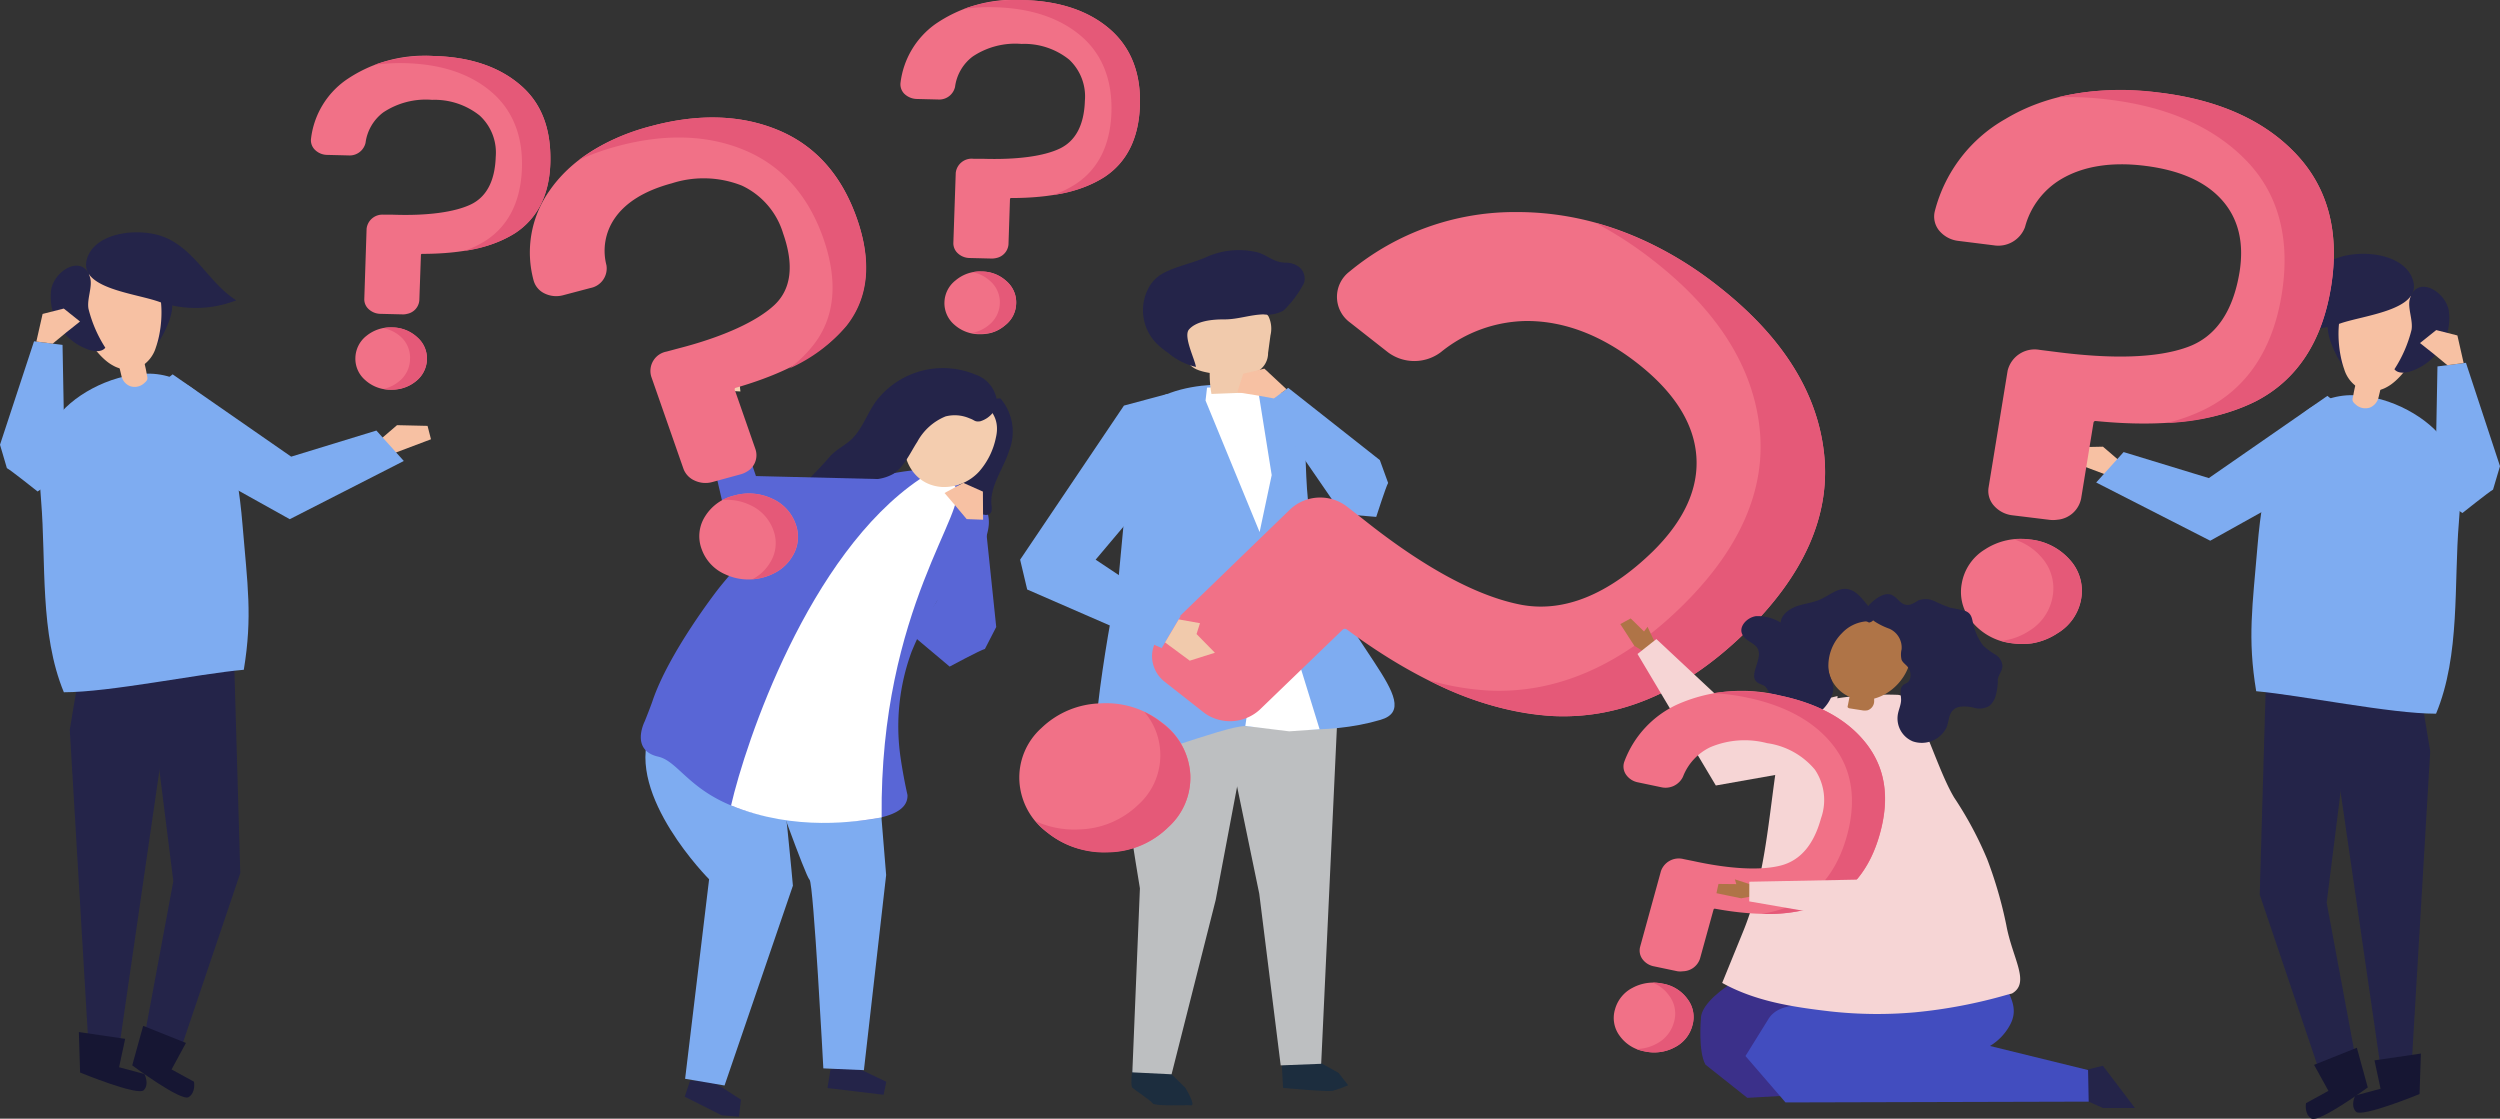 <svg id="Layer_1" data-name="Layer 1" xmlns="http://www.w3.org/2000/svg" viewBox="0 0 283.42 126.82"><rect x="0" y="0" width="283.42" height="126.82" fill="#333333" stroke="none"/><defs><style>.cls-1{fill:#242449;}.cls-2{fill:#161633;}.cls-3{fill:#f7c1a3;}.cls-4{fill:#7eacf1;}.cls-5{fill:#5966d6;}.cls-6{fill:#fff;}.cls-7{fill:#f4cdaf;}.cls-8{fill:#f5ceb0;}.cls-9{fill:#1c2d3e;}.cls-10{fill:#bdbfc1;}.cls-11{fill:none;}.cls-12{fill:#f1caac;}.cls-13{fill:#f17187;}.cls-14{fill:#e55978;}.cls-15{fill:#3b308a;}.cls-16{fill:#424dbf;}.cls-17{fill:#af7447;}.cls-18{fill:#f6d5d5;}</style></defs><polygon class="cls-1" points="274.45 78.81 275.51 85.18 273.38 121.1 269.8 120.44 263.87 79.61 274.45 78.81"/><polygon class="cls-1" points="256.87 77.61 256.18 101.42 263.13 121.98 267.18 120.67 263.77 102.34 266.9 77.41 256.87 77.61"/><path class="cls-2" d="M289.25,125l-4.85,1.94,1.63,2.95-2.54,1.39s-.24,1.23.61,1.75,6.39-3.53,6.39-3.53Z" transform="translate(-22.06 -6.22)"/><path class="cls-2" d="M296.51,125.66l-5.26.77.69,3.22-2.87.77s-.59,1.14.08,1.83,7.21-2,7.21-2Z" transform="translate(-22.06 -6.22)"/><path class="cls-1" d="M286.29,45a11.76,11.76,0,0,0,1.59,3,18.61,18.61,0,0,1,1-5.76c0-.14.09-.31,0-.43a.59.59,0,0,0-.4-.2C285.69,41,285.64,43.15,286.29,45Z" transform="translate(-22.06 -6.22)"/><path class="cls-3" d="M287.81,48.05a3.73,3.73,0,0,0,1.72,2.19,3.45,3.45,0,0,0,3.16-.16c2.77-1.46,7.57-9.5.35-11.47C286.49,36.81,286.61,44.72,287.81,48.05Z" transform="translate(-22.06 -6.22)"/><path class="cls-1" d="M293.51,48.08c.43.56,1.41.43,2.11.14a6.35,6.35,0,0,0,4.05-6.83c-.46-2.26-3.68-4-4.42-1.24-.26,1,.39,2.37.2,3.47A14.68,14.68,0,0,1,293.51,48.08Z" transform="translate(-22.06 -6.22)"/><path class="cls-1" d="M286.46,35.71c-3.28,1.58-4.75,5.07-7.76,7a12.67,12.67,0,0,0,8.67.18c2.7-.94,9.12-1.51,8.28-4.77S289.34,34.32,286.46,35.71Z" transform="translate(-22.06 -6.22)"/><path class="cls-4" d="M299.21,56.27c1.88,2.84,1.87,6.06,1.61,9.14-.59,7,.18,15.06-2.59,21.72-5.21,0-15.2-2.08-20.39-2.55-1-6.06-.42-9.6.15-16.47.28-3.38.88-7.92,2.26-11.15,1.12-2.64,4.13-6.05,8.66-5.94C293.16,51.12,297.5,53.68,299.21,56.27Z" transform="translate(-22.06 -6.22)"/><path class="cls-3" d="M290.72,52.43a1.62,1.62,0,0,1-1.62-.37c-.49-.41-.34-.55-.23-1.15.15-.88.42-1.77.63-2.65l2.81.51s-.57,2.38-.61,2.54A1.65,1.65,0,0,1,290.72,52.43Z" transform="translate(-22.06 -6.22)"/><polygon class="cls-3" points="240.6 52.52 238.41 50.64 234.95 50.71 234.56 52.24 239.78 54.2 240.6 52.52"/><polygon class="cls-4" points="266.35 46.84 263.85 44.88 250.41 54.2 240.75 51.25 237.64 54.7 250.57 61.3 264.24 53.68 266.35 46.84"/><polygon class="cls-1" points="96.9 120.93 100.48 122.64 100.17 124.11 93.81 123.35 94.15 121.24 96.9 120.93"/><polygon class="cls-1" points="80.72 122.54 78.24 122.51 77.63 124.34 77.69 124.36 77.67 124.36 81.82 126.44 83.78 126.6 84 124.66 83.46 124.32 80.72 122.54"/><path class="cls-4" d="M110.46,94.2c.39,0,1.49,12.43,1.49,12.43l-7.75,22.65-4.47-.76,2.72-22.62S93,96.41,95.72,89.32C99.84,91.05,110.46,94.2,110.46,94.2Z" transform="translate(-22.06 -6.22)"/><path class="cls-4" d="M121.61,94.3l.91,11.12L120,127.54l-4.6-.2s-1.11-21-1.56-21.38-4.37-11.42-4.37-11.42Z" transform="translate(-22.06 -6.22)"/><path class="cls-5" d="M115.57,99.38C101,99.14,99.9,92.73,96.68,92s-1.53-4-1.53-4,.6-1.49.87-2.27c1.87-5.59,7.5-12.78,7.5-12.78a50.93,50.93,0,0,1,8-8,29.36,29.36,0,0,1,14.82-5.48c11,3,7.15,7.53,7.27,8.72-3.63,2.9-6.26,7.24-8.2,11.9A24.5,24.5,0,0,0,124.14,92c.24,1.66.52,3.1.8,4.35C125,98,123.19,99.48,115.57,99.38Z" transform="translate(-22.06 -6.22)"/><path class="cls-6" d="M126.36,60.52s2.45-1.18,4,.86c1.84,2.48-8.6,13.64-8.35,37.51-2.74.48-9.79,1.63-17.07-1.36C106.57,90.44,113.71,69.05,126.36,60.52Z" transform="translate(-22.06 -6.22)"/><path class="cls-1" d="M131.76,53c1.23.84,2.31,2.63,1.88,4-.2.68-.76,1.13-.95,1.87-.38,1.44-3.26,2.5-2,4.17a5.1,5.1,0,0,0,2.94,1.53.87.87,0,0,0,.42,0,.53.53,0,0,0,.42-.43,2.08,2.08,0,0,0,0-.61c-.26-2.11,1.38-4.23,2-6.23a5.82,5.82,0,0,0-1-5.92c-1.35.11-1.9-.12-2.77.79Z" transform="translate(-22.06 -6.22)"/><path class="cls-7" d="M128.86,61.43a5.42,5.42,0,0,0,4.2-1.75,8.33,8.33,0,0,0,1.9-3.84c1.11-4.58-5.33-6.06-8.73-3.26C123.28,55,124.18,61.11,128.86,61.43Z" transform="translate(-22.06 -6.22)"/><path class="cls-1" d="M120.84,60.57a5,5,0,0,0,2.48-.62c1.24-.78,2-2.53,2.73-3.64a6.38,6.38,0,0,1,3.2-2.88,4.19,4.19,0,0,1,2.73.22c.62.21.55.42,1.21.33a2.88,2.88,0,0,0,1.45-1,2.15,2.15,0,0,0,.25-2.08,3.59,3.59,0,0,0-2.24-2.21,9.54,9.54,0,0,0-10.79,2.43c-1.34,1.45-1.82,3.43-3.16,4.8-.84.84-1.87,1.23-2.66,2.17-2.06,2.42-5.44,5.25-6.66,8.09a.42.42,0,0,0,0,.33c.12.2.47.13.7,0l4.12-1.79a6.73,6.73,0,0,0,1.52-.82c1.11-.89,1.49-2.41,2.83-3A6.74,6.74,0,0,1,120.84,60.57Z" transform="translate(-22.06 -6.22)"/><polygon class="cls-5" points="93.18 60.36 82.17 58.11 79.22 45.36 82.88 45.64 85.7 53.97 99.98 54.32 100.8 55.27 93.18 60.36"/><path class="cls-8" d="M106,50.6l-.36-3.34-2.72-1.81-.16,1,1,.84a2.87,2.87,0,0,0,.92,1.46,10,10,0,0,1-.6,1.74Z" transform="translate(-22.06 -6.22)"/><path class="cls-9" d="M170.65,126.09l3.16,1.76,1.09,1.4a13.2,13.2,0,0,1-1.75.63c-.63.14-5.63-.33-5.63-.33l-.14-2.55Z" transform="translate(-22.06 -6.22)"/><path class="cls-9" d="M154.87,128l1.56,1.53s1.27,2.06.64,2-4.1.13-4.33-.22-2.07-1.54-2.31-1.78,0-2.17,0-2.17Z" transform="translate(-22.06 -6.22)"/><path class="cls-10" d="M163.8,87.49l-3.92,20.76-5,19.76-4.45-.22.86-20.86s-3.21-19.17-3.23-24.85Z" transform="translate(-22.06 -6.22)"/><polygon class="cls-10" points="151.57 82.3 149.78 120.6 145.19 120.78 142.76 101.32 139.21 84.15 148.68 73.52 151.57 82.3"/><polygon class="cls-11" points="128.31 49.3 128.31 49.3 128.31 49.3 128.31 49.3"/><path class="cls-4" d="M171.23,68.35c-2.41-10.19.65-15.1-4.62-17.93,0,0-8.57-2.05-14,1.36l-.22.15-2,3.59-1.51,16.11s-4.21,21.16-2,21.33c2.53.19,14.16-4.53,16.37-4.42s9,1.17,15.34-.72C184.07,86.2,173.63,78.54,171.23,68.35Z" transform="translate(-22.06 -6.22)"/><polygon class="cls-6" points="138.51 43.89 136.84 43.94 136.67 45.41 142.8 60.32 144.17 53.86 142.67 44.47 138.51 43.89"/><polygon class="cls-6" points="143.54 66.05 141.18 82.3 146.16 82.91 149.6 82.67 145.25 68.58 143.54 66.05"/><path class="cls-12" d="M162.83,50.75l-3.43.13a12.68,12.68,0,0,1-.2-2.38c-1-.17-2.14-.47-2.44-1.3a2.07,2.07,0,0,1-.08-.82c0-1.14-.33-2.3.12-3.42.15-.37,0-.8.22-1.16a3,3,0,0,1,1.86-1.2,8,8,0,0,1,5.87.51,3,3,0,0,1,1.13,1,3.24,3.24,0,0,1,.21,2.13l-.27,2a2.39,2.39,0,0,1-1.06,2,7.64,7.64,0,0,0-1.29.49C162.84,49.19,163.08,50.07,162.83,50.75Z" transform="translate(-22.06 -6.22)"/><path class="cls-1" d="M167.74,36a3.72,3.72,0,0,1-.79-.13c-.86-.25-1.49-.83-2.4-1.06a9,9,0,0,0-5.72.55c-1.61.73-3.86,1.13-5.27,2.06a4.11,4.11,0,0,0-1.33,1.52,5.37,5.37,0,0,0,1,6.27,9.55,9.55,0,0,0,1.24,1,7.59,7.59,0,0,0,3.17,1.61c-.11-.85-1.44-3.44-.8-4.23.85-1,2.7-1.17,4-1.16,1.6,0,2.86-.52,4.45-.57a3.63,3.63,0,0,0,2.3-.45,12.07,12.07,0,0,0,2.3-3.09,1.7,1.7,0,0,0-.63-1.89A2.56,2.56,0,0,0,167.74,36Z" transform="translate(-22.06 -6.22)"/><path class="cls-4" d="M178.49,58.38,168.1,50.19,165.61,52l8.59,12.49,3.88.33s1.12-3.48,1.35-3.85Z" transform="translate(-22.06 -6.22)"/><path class="cls-13" d="M153.8,88.14a10.24,10.24,0,0,0-7-2.18,10,10,0,0,0-6.67,2.79,7.54,7.54,0,0,0-2.5,6.07,7.78,7.78,0,0,0,3.2,5.81,10.07,10.07,0,0,0,2.53,1.46,10.53,10.53,0,0,0,4.44.71A9.87,9.87,0,0,0,154.5,100,7.54,7.54,0,0,0,157,94,7.8,7.8,0,0,0,153.8,88.14Z" transform="translate(-22.06 -6.22)"/><path class="cls-14" d="M157,94a7.8,7.8,0,0,0-3.2-5.81,10.25,10.25,0,0,0-2-1.25,7.43,7.43,0,0,1,1.79,4.45,7.52,7.52,0,0,1-2.5,6.07,10,10,0,0,1-6.67,2.79,10.62,10.62,0,0,1-4.43-.71l-.5-.22a9.62,9.62,0,0,0,1.41,1.36,10.07,10.07,0,0,0,2.53,1.46,10.53,10.53,0,0,0,4.44.71A9.87,9.87,0,0,0,154.5,100,7.54,7.54,0,0,0,157,94Z" transform="translate(-22.06 -6.22)"/><path class="cls-13" d="M228.86,57.73c-.73-7-4.74-13.35-11.93-19s-14.94-8.49-23-8.47A29.34,29.34,0,0,0,175.06,37a3.6,3.6,0,0,0,.06,5.79l4.28,3.36a5,5,0,0,0,6,0,15.69,15.69,0,0,1,9.75-3.54c4.24,0,8.48,1.6,12.6,4.84s6.34,6.75,6.62,10.47-1.42,7.38-5,10.88c-5,4.84-10,6.85-14.76,6-5-.93-11.08-4.19-18-9.71l-1.86-1.45a5,5,0,0,0-6.38.28L153.82,78a3.58,3.58,0,0,0-1.15,2.84,3.73,3.73,0,0,0,1.48,2.71l4.34,3.41a4.4,4.4,0,0,0,1.15.66,5,5,0,0,0,5.23-.94l9.43-9.1a.38.38,0,0,1,.45,0C183,83.7,190.87,87,198,87.39c7.62.4,14.93-2.72,21.73-9.28S229.59,64.72,228.86,57.73Z" transform="translate(-22.06 -6.22)"/><path class="cls-14" d="M228.86,57.73c-.73-7-4.74-13.35-11.93-19a39.74,39.74,0,0,0-14-7.25,43.61,43.61,0,0,1,6.68,4.36c7.19,5.64,11.21,12,11.94,19s-2.33,13.85-9.1,20.38-14.1,9.68-21.73,9.28A30.37,30.37,0,0,1,184,83.32a35.48,35.48,0,0,0,14,4.07c7.62.4,14.93-2.72,21.73-9.28S229.59,64.72,228.86,57.73Z" transform="translate(-22.06 -6.22)"/><polygon class="cls-4" points="132.34 44.66 127.42 45.98 115.65 63.45 116.45 66.83 131.7 73.47 133.84 69.86 124.21 63.45 130.1 56.46 132.37 45.28 132.34 44.66"/><polygon class="cls-3" points="145.84 44.12 143.34 41.79 140.94 42.37 140.27 44.47 142.41 44.81 144.42 45.17 145.84 44.12"/><polygon class="cls-12" points="133.63 70.22 136.04 70.65 135.65 71.88 137.73 74 134.88 74.9 132.08 72.83 133.63 70.22"/><path class="cls-13" d="M105.29,62.4A5.3,5.3,0,0,0,102,64.75a4.17,4.17,0,0,0-.4,3.71,4.9,4.9,0,0,0,2.7,2.88,6.18,6.18,0,0,0,4.26.35,6.32,6.32,0,0,0,1.59-.66,4.91,4.91,0,0,0,1.72-1.7,4.15,4.15,0,0,0,.4-3.7,4.94,4.94,0,0,0-2.7-2.89A6.12,6.12,0,0,0,105.29,62.4Z" transform="translate(-22.06 -6.22)"/><path class="cls-14" d="M109.55,62.74a6.12,6.12,0,0,0-4.26-.34,5.92,5.92,0,0,0-1.32.5,6.15,6.15,0,0,1,3.07.55,4.94,4.94,0,0,1,2.7,2.89,4.15,4.15,0,0,1-.4,3.7,4.91,4.91,0,0,1-1.72,1.7l-.27.15a7.22,7.22,0,0,0,1.19-.2,6.32,6.32,0,0,0,1.59-.66,4.91,4.91,0,0,0,1.72-1.7,4.15,4.15,0,0,0,.4-3.7A4.94,4.94,0,0,0,109.55,62.74Z" transform="translate(-22.06 -6.22)"/><path class="cls-13" d="M110.34,21c-4.18-1.76-9-1.93-14.35-.51s-9.28,3.91-11.67,7.4A12.11,12.11,0,0,0,82.55,38a2.3,2.3,0,0,0,1.23,1.48,3,3,0,0,0,2.08.22L89,38.87a2.26,2.26,0,0,0,1.81-2.59A6.48,6.48,0,0,1,91.73,31c1.25-1.84,3.44-3.18,6.5-4a11.76,11.76,0,0,1,7.93.26,8.77,8.77,0,0,1,4.68,5.42c1.26,3.59.93,6.33-1,8.13S104.17,44.38,99,45.71l-1.38.37a2.23,2.23,0,0,0-1.73,2.83l3.65,10.45a2.35,2.35,0,0,0,1.27,1.34,2.9,2.9,0,0,0,2,.17L106,60a2.66,2.66,0,0,0,.71-.3,2.14,2.14,0,0,0,1-2.54l-2.36-6.77a.16.16,0,0,1,.11-.2c6-1.73,10.19-4.13,12.54-7.1,2.5-3.17,2.9-7.25,1.19-12.13S114.53,22.76,110.34,21Z" transform="translate(-22.06 -6.22)"/><path class="cls-14" d="M110.34,21c-4.18-1.76-9-1.93-14.35-.51a23.23,23.23,0,0,0-8.27,3.85,27.74,27.74,0,0,1,4.46-1.58c5.35-1.42,10.18-1.25,14.35.51s7.18,5.12,8.88,10,1.31,9-1.19,12.13A14.4,14.4,0,0,1,111.53,48a18.19,18.19,0,0,0,6.5-4.84c2.5-3.17,2.9-7.25,1.19-12.13S114.53,22.76,110.34,21Z" transform="translate(-22.06 -6.22)"/><path class="cls-13" d="M252.17,67.38a7.39,7.39,0,0,0-5.07,1.12,5.64,5.64,0,0,0-2.65,3.93,5.2,5.2,0,0,0,1.29,4.42,6.85,6.85,0,0,0,4.51,2.31,8.13,8.13,0,0,0,2.15,0A7.42,7.42,0,0,0,255.33,78,5.66,5.66,0,0,0,258,74.1a5.21,5.21,0,0,0-1.28-4.42A6.93,6.93,0,0,0,252.17,67.38Z" transform="translate(-22.06 -6.22)"/><path class="cls-14" d="M256.69,69.68a6.93,6.93,0,0,0-4.52-2.3,8.68,8.68,0,0,0-1.76,0,6.62,6.62,0,0,1,3.07,2,5.25,5.25,0,0,1,1.29,4.42,5.66,5.66,0,0,1-2.65,3.93,7.14,7.14,0,0,1-2.92,1.11l-.39,0a8.93,8.93,0,0,0,1.44.31,8.13,8.13,0,0,0,2.15,0A7.42,7.42,0,0,0,255.33,78,5.66,5.66,0,0,0,258,74.1,5.21,5.21,0,0,0,256.69,69.68Z" transform="translate(-22.06 -6.22)"/><path class="cls-13" d="M282.39,23.71c-3.59-3.83-8.85-6.2-15.63-7s-12.62.16-17.35,3a16.79,16.79,0,0,0-8,10.44,2.51,2.51,0,0,0,.48,2.2,3.31,3.31,0,0,0,2.19,1.18l4,.5a3.23,3.23,0,0,0,3.55-2.06,9,9,0,0,1,4.1-5.44c2.48-1.47,5.7-2,9.59-1.5s6.78,1.78,8.64,3.87,2.52,4.81,2,8.12c-.74,4.56-2.74,7.45-6,8.58-3.37,1.2-8.4,1.36-14.95.5l-1.74-.22a3.15,3.15,0,0,0-3.61,2.37l-2.16,13.24a2.5,2.5,0,0,0,.61,2.06,3.29,3.29,0,0,0,2.11,1.09l4.09.5a3.49,3.49,0,0,0,1,0A3,3,0,0,0,258,62.7l1.4-8.58a.22.22,0,0,1,.25-.17c7.66.76,13.76,0,18.14-2.24,4.65-2.39,7.52-6.73,8.53-12.92S286,27.56,282.39,23.71Z" transform="translate(-22.06 -6.22)"/><path class="cls-14" d="M282.39,23.71c-3.59-3.83-8.85-6.2-15.63-7a31.05,31.05,0,0,0-11.47.55,34.92,34.92,0,0,1,5.89.26c6.79.83,12,3.2,15.63,7s4.92,8.93,3.92,15.09-3.87,10.53-8.53,12.92a20.15,20.15,0,0,1-4.51,1.64,25.12,25.12,0,0,0,10.09-2.45c4.65-2.39,7.52-6.73,8.53-12.92S286,27.56,282.39,23.71Z" transform="translate(-22.06 -6.22)"/><polygon class="cls-1" points="236.15 121.38 238.4 120.82 242.03 125.61 238.4 125.61 236.22 124.64 236.15 121.38"/><path class="cls-15" d="M218,117.93s-3.15,2-3.11,3.78c0,0-.33,3.74.52,5.21l4.74,3.76,8.75-.49,2.83-10.8Z" transform="translate(-22.06 -6.22)"/><path class="cls-16" d="M227.59,120.33s-3.78-.77-5.08,1.47l-2.57,4.14,4.54,5.26,34.37-.09-.07-3.58-11.12-2.73a6.24,6.24,0,0,0,2.28-2.4c.88-1.65.2-2.87-.51-4.42-.22-.47-1.26-3.11-2.15-2.9Z" transform="translate(-22.06 -6.22)"/><polygon class="cls-17" points="185.28 73.21 183.69 70.75 184.87 70.11 186.38 71.59 186.78 71.06 187.84 73.31 186.72 74.12 185.28 73.21"/><polygon class="cls-18" points="208.32 78.91 197.42 81.46 187.78 72.45 185.64 74.14 194.52 89.05 207.84 86.69 208.32 78.91"/><path class="cls-18" d="M219.64,111.91c2.37-5.75,2.83-11.85,3.68-17.88a14.41,14.41,0,0,1,1.43-5.21,7,7,0,0,1,4.62-3.27,36,36,0,0,1,7.77-.56c2.37,0,4.18,7.82,6.46,11.65a40.82,40.82,0,0,1,3.75,7,48,48,0,0,1,2.16,7.45c.7,3.82,2.76,6.53.65,7.76l-.55.14a57.12,57.12,0,0,1-10.51,2,48.27,48.27,0,0,1-9.54-.11c-4.32-.5-8.51-1.15-12.26-3.23Z" transform="translate(-22.06 -6.22)"/><path class="cls-17" d="M238.51,79.24c-1.21-3.59-7.12-5-8.66-.9a7.16,7.16,0,0,0-.52,3.81,4.12,4.12,0,0,0,2.41,3.07h0l-.2,1a.27.27,0,0,0,0,.2.38.38,0,0,0,.24.11l1.35.21a1.68,1.68,0,0,0,.67,0,1.09,1.09,0,0,0,.73-1c0-.11,0-.21,0-.32C237.29,84.69,239.31,81.59,238.51,79.24Z" transform="translate(-22.06 -6.22)"/><path class="cls-1" d="M231.49,73c-1.08-.17-2.05.73-3.07,1.18-.85.38-1.8.46-2.68.77s-1.76,1-1.81,1.85a5,5,0,0,0-2.79-.73c-1,.14-1.95,1.14-1.59,2s1.45,1,1.8,1.73c.55,1.2-1.13,3-.06,3.79.26.19.62.25.87.45a2,2,0,0,1,.53,1,4.28,4.28,0,0,0,4.38,2.65,4.65,4.65,0,0,0,2.64-2.54c.56-1.36-.27-1.86-.36-3.15a5.2,5.2,0,0,1,1.53-4,4.25,4.25,0,0,1,2.66-1.33c.41,0,.27.27.74,0a1.82,1.82,0,0,0,.55-.76C233.76,75.15,232.92,73.2,231.49,73Z" transform="translate(-22.06 -6.22)"/><path class="cls-1" d="M243.21,75.13a15.35,15.35,0,0,1,1.69.37c.8.33.72,1.06.92,1.7a6.48,6.48,0,0,0,1.07,2.21,7.82,7.82,0,0,0,1.35,1,1.62,1.62,0,0,1,.83,1.32c0,.51-.44,1-.52,1.48a6.56,6.56,0,0,1-.26,1.94,2.32,2.32,0,0,1-.69,1.09,2.2,2.2,0,0,1-1.71.23,4.06,4.06,0,0,0-1.73-.11c-1.25.33-1.06,1.42-1.42,2.32a3.13,3.13,0,0,1-3.82,1.59,2.81,2.81,0,0,1-1.73-2.87c.05-.59.35-1.14.39-1.74s-.3-1.39.31-1.83a4.62,4.62,0,0,0,.48-.28.94.94,0,0,0,.22-.37,1.5,1.5,0,0,0-.27-1.37c-.22-.27-.55-.47-.68-.79a2.54,2.54,0,0,1,0-1.19,2.33,2.33,0,0,0-1.38-2.33,8.1,8.1,0,0,1-1.67-.82c-.08-.06-1.26-1-1.29-.83a2,2,0,0,1,.56-.92,4.57,4.57,0,0,1,1.43-1.15c1.82-.85,1.82,1.24,3.27,1a3.35,3.35,0,0,0,.94-.48,2.36,2.36,0,0,1,1.91.09A13.84,13.84,0,0,0,243.21,75.13Z" transform="translate(-22.06 -6.22)"/><path class="cls-13" d="M210.58,117.74a4.94,4.94,0,0,0-3.43.46,3.9,3.9,0,0,0-2,2.45,3.38,3.38,0,0,0,.53,3,4.38,4.38,0,0,0,2.81,1.76,5,5,0,0,0,1.42.11,4.83,4.83,0,0,0,2-.57,3.85,3.85,0,0,0,2-2.45,3.36,3.36,0,0,0-.53-3A4.36,4.36,0,0,0,210.58,117.74Z" transform="translate(-22.06 -6.22)"/><path class="cls-14" d="M213.39,119.51a4.36,4.36,0,0,0-2.81-1.77,5.79,5.79,0,0,0-1.16-.12,4.2,4.2,0,0,1,1.88,1.49,3.36,3.36,0,0,1,.53,3,3.87,3.87,0,0,1-2,2.45,4.83,4.83,0,0,1-2,.57h-.26a5.3,5.3,0,0,0,.93.28,5,5,0,0,0,1.42.11,4.83,4.83,0,0,0,2-.57,3.85,3.85,0,0,0,2-2.45A3.36,3.36,0,0,0,213.39,119.51Z" transform="translate(-22.06 -6.22)"/><path class="cls-13" d="M233.68,90.58c-2.09-2.72-5.38-4.57-9.8-5.5a18,18,0,0,0-11.66,1,11.55,11.55,0,0,0-6,6.45,1.62,1.62,0,0,0,.16,1.48,2.12,2.12,0,0,0,1.36.9l2.62.55a2.19,2.19,0,0,0,2.49-1.17,6.17,6.17,0,0,1,3.1-3.36,10,10,0,0,1,6.44-.46,8.62,8.62,0,0,1,5.42,3A6.16,6.16,0,0,1,228.5,99c-.82,3-2.35,4.77-4.55,5.34s-5.64.43-9.9-.5l-1.14-.23a2.14,2.14,0,0,0-2.55,1.36L208,113.55a1.65,1.65,0,0,0,.25,1.39,2.1,2.1,0,0,0,1.31.83l2.67.56a2.31,2.31,0,0,0,.64,0,2.08,2.08,0,0,0,1.91-1.41l1.54-5.58a.15.15,0,0,1,.18-.1c5,.92,9.08.76,12.13-.48,3.25-1.32,5.45-4,6.57-8.06S235.78,93.32,233.68,90.58Z" transform="translate(-22.06 -6.22)"/><path class="cls-14" d="M233.68,90.58c-2.09-2.72-5.38-4.57-9.8-5.5a20.58,20.58,0,0,0-7.61-.27,23.58,23.58,0,0,1,3.88.5c4.41.92,7.71,2.77,9.8,5.5s2.6,6.16,1.49,10.17-3.32,6.73-6.56,8a14.35,14.35,0,0,1-3.1.84,17.1,17.1,0,0,0,6.83-1.06c3.25-1.32,5.45-4,6.57-8.06S235.78,93.32,233.68,90.58Z" transform="translate(-22.06 -6.22)"/><path class="cls-13" d="M133.31,37a4.26,4.26,0,0,0-2.91,1,3.25,3.25,0,0,0-1.27,2.47,3.21,3.21,0,0,0,1.1,2.54,4.24,4.24,0,0,0,2.84,1.1,5.21,5.21,0,0,0,1.27-.13A4.11,4.11,0,0,0,136,43.1a3.21,3.21,0,0,0,1.26-2.47,3.15,3.15,0,0,0-1.09-2.53A4.14,4.14,0,0,0,133.31,37Z" transform="translate(-22.06 -6.22)"/><path class="cls-14" d="M136.15,38.1a4.14,4.14,0,0,0-2.84-1.1,4.39,4.39,0,0,0-1,.08,4,4,0,0,1,2,1,3.19,3.19,0,0,1,1.1,2.53,3.28,3.28,0,0,1-1.27,2.48,4.16,4.16,0,0,1-1.64.82l-.23.05a5,5,0,0,0,.88.1,5.21,5.21,0,0,0,1.27-.13A4.11,4.11,0,0,0,136,43.1a3.21,3.21,0,0,0,1.26-2.47A3.15,3.15,0,0,0,136.15,38.1Z" transform="translate(-22.06 -6.22)"/><path class="cls-13" d="M147.83,9.48c-2.41-2.06-5.7-3.15-9.76-3.25a15.68,15.68,0,0,0-10,2.74,9.61,9.61,0,0,0-3.92,6.63,1.52,1.52,0,0,0,.45,1.27,2.11,2.11,0,0,0,1.38.57l2.42.06a1.84,1.84,0,0,0,1.93-1.42,5.14,5.14,0,0,1,2-3.45,8.68,8.68,0,0,1,5.54-1.43,8.12,8.12,0,0,1,5.4,1.78,5.72,5.72,0,0,1,1.78,4.68c-.09,2.73-1.05,4.55-2.86,5.41s-4.85,1.28-8.78,1.15l-1,0a1.81,1.81,0,0,0-2,1.61l-.27,7.94a1.54,1.54,0,0,0,.52,1.18,2,2,0,0,0,1.32.52l2.46.06a2.17,2.17,0,0,0,.57-.06,1.72,1.72,0,0,0,1.38-1.54l.17-5.15a.13.13,0,0,1,.14-.11c4.58,0,8.12-.79,10.53-2.37,2.57-1.67,3.93-4.4,4.06-8.11S150.24,11.54,147.83,9.48Z" transform="translate(-22.06 -6.22)"/><path class="cls-14" d="M147.83,9.48c-2.41-2.06-5.7-3.15-9.76-3.25a18,18,0,0,0-6.73,1,20.84,20.84,0,0,1,3.5-.19c4.06.11,7.35,1.2,9.76,3.25s3.58,5,3.46,8.68-1.49,6.44-4.06,8.12a11.75,11.75,0,0,1-2.54,1.23,14.57,14.57,0,0,0,5.77-2c2.57-1.67,3.93-4.4,4.06-8.11S150.24,11.54,147.83,9.48Z" transform="translate(-22.06 -6.22)"/><polygon class="cls-17" points="197.39 101.84 194.59 101.26 194.82 100.21 196.84 100.23 196.68 99.69 199 100.44 198.94 101.56 197.39 101.84"/><polygon class="cls-18" points="215.9 91.8 211.22 99.71 198.32 99.96 198.31 102.19 213.61 104.84 219.01 97.36 215.9 91.8"/><path class="cls-5" d="M135,77.3l-1.27-12.15L130.51,65l-2.23,9.36-2.71,3.94,4.15,3.49s3.53-1.9,4-2Z" transform="translate(-22.06 -6.22)"/><polygon class="cls-3" points="111.45 58.92 111.43 55.73 109.2 54.74 107.08 55.89 108.38 57.41 109.59 58.85 111.45 58.92"/><path class="cls-4" d="M305.48,59.07l-3.86-11.72-3.23.41-.27,14.56,3.1,2.06s3.06-2.44,3.47-2.65Z" transform="translate(-22.06 -6.22)"/><polygon class="cls-3" points="279.3 41.16 278.59 38.03 276.19 37.42 274.35 38.89 275.96 40.17 277.45 41.4 279.3 41.16"/><polygon class="cls-1" points="8.97 76.37 7.91 82.74 10.04 118.66 13.62 118 19.55 77.17 8.97 76.37"/><polygon class="cls-1" points="26.55 75.17 27.24 98.98 20.29 119.54 16.24 118.23 19.65 99.9 16.52 74.97 26.55 75.17"/><path class="cls-2" d="M38.29,122.52l4.85,1.94-1.63,3,2.54,1.39s.24,1.23-.61,1.75S37.05,127,37.05,127Z" transform="translate(-22.06 -6.22)"/><path class="cls-2" d="M31,123.22l5.25.77-.69,3.22,2.87.77s.6,1.14-.07,1.83-7.22-2-7.22-2Z" transform="translate(-22.06 -6.22)"/><path class="cls-1" d="M41.25,42.56a11.8,11.8,0,0,1-1.6,3,18.6,18.6,0,0,0-1-5.76.5.5,0,0,1,0-.43.62.62,0,0,1,.41-.2C41.85,38.6,41.9,40.71,41.25,42.56Z" transform="translate(-22.06 -6.22)"/><path class="cls-3" d="M39.73,45.61A3.76,3.76,0,0,1,38,47.8a3.42,3.42,0,0,1-3.16-.16c-2.77-1.46-7.57-9.5-.35-11.47C41.05,34.37,40.93,42.28,39.73,45.61Z" transform="translate(-22.06 -6.22)"/><path class="cls-1" d="M34,45.64c-.43.56-1.41.43-2.11.14A6.33,6.33,0,0,1,27.87,39c.46-2.27,3.68-4,4.42-1.25.26,1-.39,2.37-.2,3.47A14.68,14.68,0,0,0,34,45.64Z" transform="translate(-22.06 -6.22)"/><path class="cls-1" d="M41.08,33.27c3.28,1.58,4.75,5.07,7.76,7a12.67,12.67,0,0,1-8.67.19c-2.71-1-9.12-1.52-8.28-4.78S38.2,31.89,41.08,33.27Z" transform="translate(-22.06 -6.22)"/><path class="cls-4" d="M28.33,53.83c-1.88,2.84-1.87,6.06-1.61,9.14.58,7-.18,15.06,2.58,21.73,5.22,0,15.21-2.09,20.4-2.55,1-6.07.42-9.61-.15-16.48-.28-3.38-.88-7.92-2.26-11.15-1.13-2.64-4.13-6.05-8.66-5.94C34.38,48.68,30,51.24,28.33,53.83Z" transform="translate(-22.06 -6.22)"/><path class="cls-3" d="M36.82,50a1.6,1.6,0,0,0,1.62-.37c.48-.41.33-.54.23-1.15-.15-.88-.42-1.77-.63-2.64l-2.81.5.61,2.54A1.61,1.61,0,0,0,36.82,50Z" transform="translate(-22.06 -6.22)"/><polygon class="cls-3" points="42.82 50.08 45.01 48.2 48.47 48.28 48.86 49.8 43.64 51.77 42.82 50.08"/><polygon class="cls-4" points="17.08 44.41 19.57 42.44 33.01 51.77 42.67 48.81 45.78 52.26 32.85 58.86 19.18 51.24 17.08 44.41"/><path class="cls-4" d="M22.06,56.64l3.86-11.73,3.23.41.27,14.56-3.1,2.06s-3.06-2.44-3.48-2.65Z" transform="translate(-22.06 -6.22)"/><polygon class="cls-3" points="4.12 38.72 4.83 35.59 7.23 34.98 9.07 36.45 7.46 37.73 5.97 38.96 4.12 38.72"/><path class="cls-13" d="M66.52,43.34a4.29,4.29,0,0,0-2.91.95,3.26,3.26,0,0,0-1.26,2.48,3.19,3.19,0,0,0,1.1,2.53,4.22,4.22,0,0,0,2.84,1.1,4.69,4.69,0,0,0,1.26-.13,4.27,4.27,0,0,0,1.65-.82A3.27,3.27,0,0,0,70.46,47a3.19,3.19,0,0,0-1.1-2.53A4.22,4.22,0,0,0,66.52,43.34Z" transform="translate(-22.06 -6.22)"/><path class="cls-14" d="M69.36,44.44a4.22,4.22,0,0,0-2.84-1.1,5,5,0,0,0-1,.08,4.16,4.16,0,0,1,2,1A3.2,3.2,0,0,1,68.54,47a3.25,3.25,0,0,1-1.26,2.47,4.16,4.16,0,0,1-1.64.82l-.23,0a4.93,4.93,0,0,0,.88.1,4.69,4.69,0,0,0,1.26-.13,4.27,4.27,0,0,0,1.65-.82A3.27,3.27,0,0,0,70.46,47,3.19,3.19,0,0,0,69.36,44.44Z" transform="translate(-22.06 -6.22)"/><path class="cls-13" d="M81,15.82c-2.41-2.05-5.69-3.15-9.76-3.25a15.67,15.67,0,0,0-10,2.75,9.5,9.5,0,0,0-3.92,6.62,1.51,1.51,0,0,0,.45,1.27,2,2,0,0,0,1.38.57l2.42.06a1.85,1.85,0,0,0,1.93-1.42,5.15,5.15,0,0,1,2-3.45,8.71,8.71,0,0,1,5.55-1.43,8.19,8.19,0,0,1,5.39,1.78A5.7,5.7,0,0,1,78.26,24c-.09,2.74-1.05,4.56-2.85,5.41s-4.86,1.29-8.79,1.15l-1.05,0a1.8,1.8,0,0,0-1.95,1.6l-.26,7.94a1.49,1.49,0,0,0,.51,1.18,2,2,0,0,0,1.33.52l2.45.06a1.78,1.78,0,0,0,.57-.06,1.7,1.7,0,0,0,1.38-1.54l.18-5.14a.12.12,0,0,1,.13-.12c4.58,0,8.13-.78,10.54-2.36,2.56-1.68,3.93-4.41,4-8.12S83.46,17.89,81,15.82Z" transform="translate(-22.06 -6.22)"/><path class="cls-14" d="M81,15.82c-2.41-2.05-5.69-3.15-9.76-3.25a18.48,18.48,0,0,0-6.73,1,22,22,0,0,1,3.5-.19c4.07.11,7.35,1.2,9.76,3.26s3.59,5,3.46,8.68-1.49,6.43-4,8.11a11.3,11.3,0,0,1-2.54,1.23,14.68,14.68,0,0,0,5.77-2c2.56-1.68,3.93-4.41,4-8.12S83.46,17.89,81,15.82Z" transform="translate(-22.06 -6.22)"/></svg>